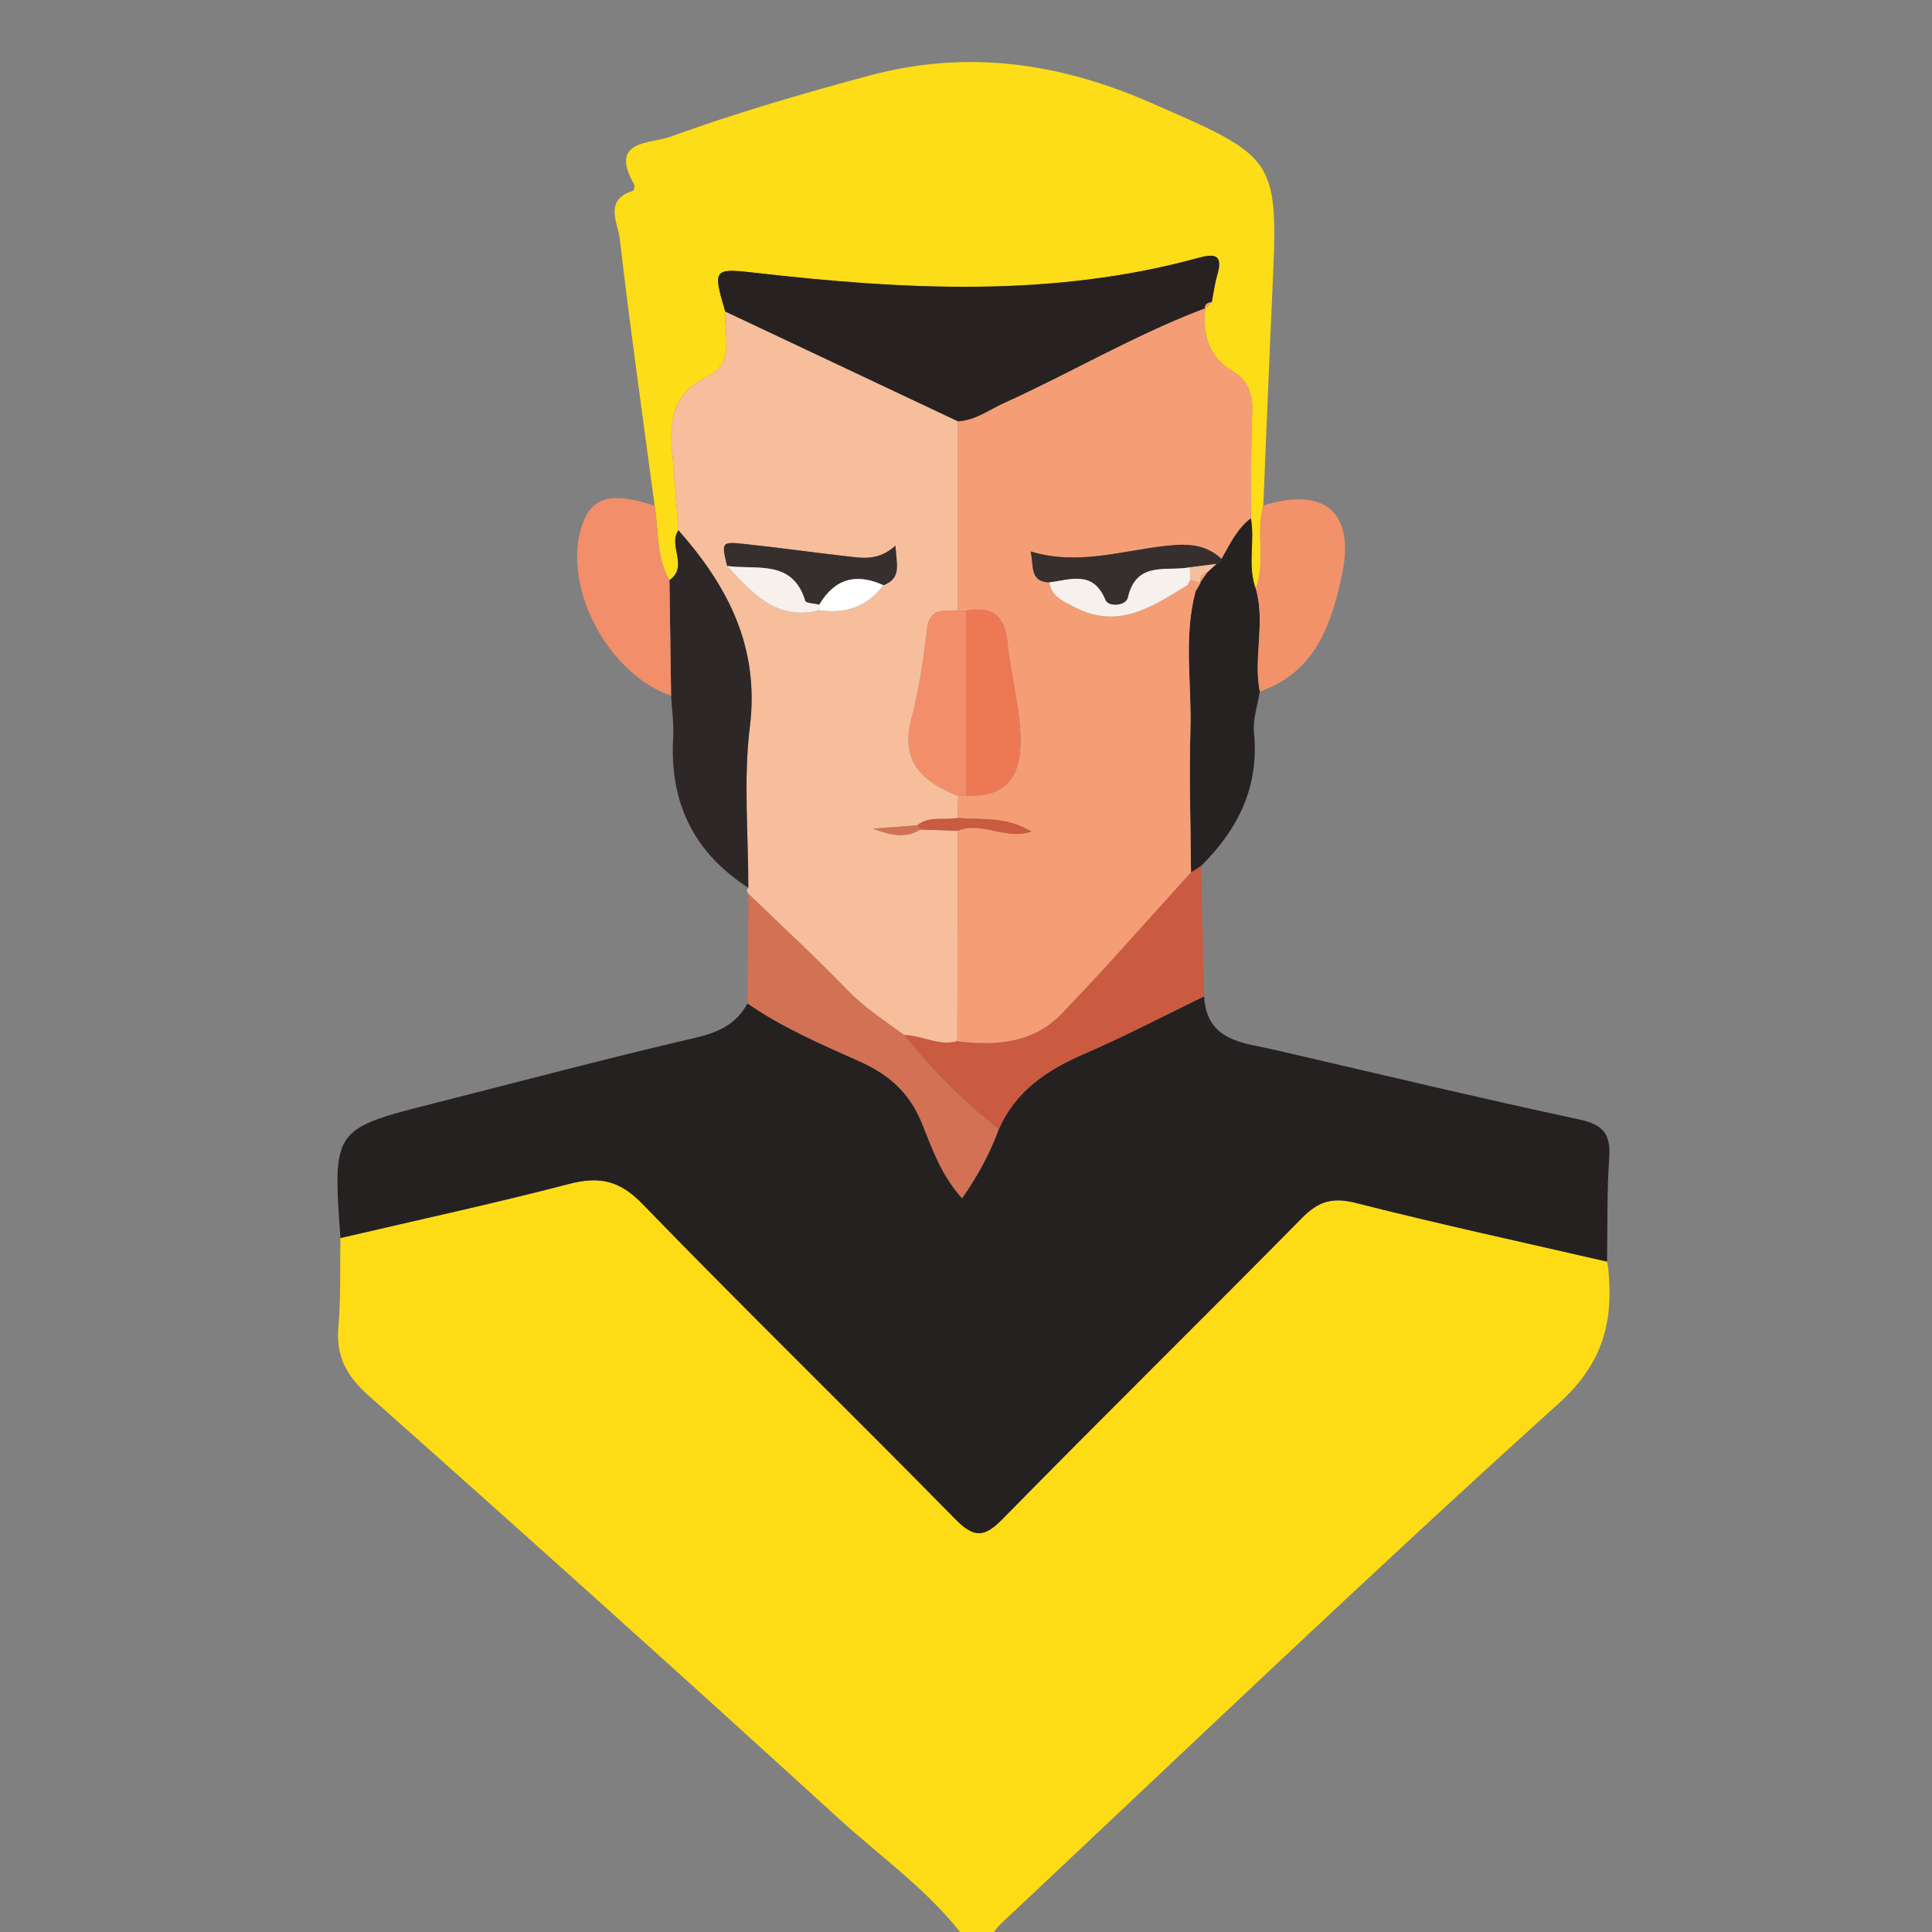 <?xml version="1.0" encoding="iso-8859-1"?>
<!-- Generator: Adobe Illustrator 23.0.3, SVG Export Plug-In . SVG Version: 6.00 Build 0)  -->
<svg version="1.1" id="Layer_1" xmlns="http://www.w3.org/2000/svg" xmlns:xlink="http://www.w3.org/1999/xlink" x="0px" y="0px"
	 viewBox="0 0 250 250" style="enable-background:new 0 0 250 250;" xml:space="preserve">
<rect x="0" y="0" width="250" height="250" fill="#808080" stroke="none"/>
<g>
	<g>
		<path style="fill:none;" d="M125,251c-41.333,0-82.667,0-124,0C1,167.667,1,84.333,1,1c82,0,164,0.027,246-0.096
			c3.424-0.005,4.101,0.672,4.096,4.096c-0.124,80.666-0.124,161.333,0,242c0.005,3.424-0.67,4.112-4.096,4.099
			C207.334,250.944,167.667,251,128,251c0.467-0.662,0.838-1.428,1.416-1.971c24.012-22.543,47.8-45.337,72.251-67.394
			c5.792-5.225,7.113-10.558,6.45-17.397c-0.032-0.33-0.108-0.656-0.163-0.984c0.072-4.493-0.032-8.997,0.278-13.473
			c0.214-3.094-0.83-4.27-3.918-4.933c-13.164-2.824-26.259-5.965-39.378-9.001c-4.071-0.942-8.788-1.055-9.126-6.924
			c-0.134-5.617-0.27-11.234-0.407-16.852c4.807-4.75,7.554-10.266,6.862-17.261c-0.172-1.736,0.478-3.554,0.75-5.334
			c7.159-2.447,9.27-8.693,10.625-15.04c1.749-8.187-2.252-11.504-10.17-9.01c0.384-9.121,0.74-18.244,1.157-27.364
			c0.811-17.714,0.766-17.579-15.811-24.808c-11.814-5.152-23.714-6.866-36.377-3.46c-8.661,2.33-17.247,4.84-25.668,7.887
			c-2.692,0.974-8.016,0.408-4.716,6.171c0.113,0.198-0.024,0.801-0.159,0.843c-3.801,1.163-1.934,4.174-1.699,6.203
			c1.339,11.539,2.979,23.043,4.515,34.557c-5.754-1.96-8.387-1.125-9.558,3.028c-2.229,7.905,3.675,18.79,11.683,21.542
			c0.101,1.819,0.38,3.649,0.272,5.455c-0.5,8.369,2.669,14.845,9.72,19.405c-0.239,0.265-0.233,0.525,0.019,0.781
			c-0.044,4.727-0.087,9.451-0.131,14.175c-1.452,2.689-3.739,3.75-6.728,4.443c-11.275,2.617-22.465,5.602-33.688,8.446
			c-13.248,3.357-13.249,3.356-12.253,17.471c-0.067,3.821,0.072,7.66-0.258,11.459c-0.332,3.824,1.02,6.371,3.925,8.949
			c20.389,18.101,40.668,36.329,60.809,54.705C114.12,240.42,120.431,244.808,125,251z"/>
		<path style="fill:#FDDC16;" d="M125,251c-4.569-6.192-10.88-10.58-16.475-15.685c-20.141-18.377-40.42-36.604-60.809-54.705
			c-2.905-2.579-4.256-5.126-3.925-8.949c0.329-3.798,0.191-7.637,0.258-11.459c9.858-2.304,19.76-4.441,29.554-6.992
			c3.925-1.022,6.542-0.505,9.535,2.583c13.314,13.737,27.032,27.082,40.432,40.737c2.464,2.511,3.765,2.472,6.205-0.015
			c12.813-13.066,25.871-25.891,38.715-38.926c2.129-2.16,3.959-2.69,6.962-1.926c10.78,2.74,21.659,5.092,32.5,7.591
			c0.055,0.328,0.131,0.654,0.163,0.984c0.663,6.839-0.658,12.172-6.45,17.397c-24.451,22.058-48.239,44.851-72.251,67.394
			c-0.579,0.543-0.949,1.309-1.416,1.971C127,251,126,251,125,251z"/>
		<path style="fill:#252121;" d="M207.953,163.254c-10.841-2.499-21.72-4.851-32.5-7.591c-3.003-0.764-4.833-0.234-6.962,1.926
			c-12.844,13.036-25.902,25.861-38.715,38.926c-2.439,2.488-3.741,2.526-6.205,0.015c-13.4-13.655-27.118-27-40.432-40.737
			c-2.994-3.089-5.61-3.606-9.535-2.583c-9.794,2.551-19.696,4.688-29.554,6.992c-0.996-14.115-0.996-14.113,12.253-17.471
			c11.223-2.844,22.412-5.829,33.688-8.446c2.989-0.694,5.277-1.755,6.731-4.444c4.518,3.117,9.542,5.285,14.51,7.503
			c3.819,1.705,6.489,4.054,8.1,8.077c1.306,3.264,2.532,6.746,5.162,9.63c2.051-2.939,3.605-5.827,4.747-8.94
			c2.189-4.942,6.237-7.661,11.045-9.736c5.266-2.272,10.357-4.951,15.524-7.452c0.34,5.87,5.057,5.982,9.128,6.924
			c13.118,3.036,26.214,6.177,39.378,9.001c3.088,0.663,4.132,1.838,3.918,4.933C207.922,154.257,208.026,158.762,207.953,163.254z"
			/>
		<path style="fill:#FDDC18;" d="M84.714,65.457c-1.538-11.516-3.177-23.02-4.516-34.559c-0.235-2.029-2.102-5.04,1.699-6.203
			c0.135-0.041,0.273-0.644,0.159-0.843c-3.3-5.763,2.024-5.197,4.716-6.171c8.422-3.047,17.007-5.558,25.668-7.887
			c12.663-3.406,24.563-1.691,36.377,3.46c16.577,7.229,16.622,7.094,15.811,24.808c-0.417,9.12-0.774,18.242-1.157,27.36
			c-0.97,3.55,0.309,7.301-0.95,10.829c-1.141-3.003-0.117-6.16-0.657-9.206c0.043-4.605-0.002-9.212,0.166-13.813
			c0.08-2.195-0.564-4.053-2.357-5.09c-3.329-1.925-4.06-4.804-3.715-8.269c0,0-0.04,0.104-0.04,0.104
			c0.295-0.297,0.589-0.594,0.884-0.89c0.224-1.139,0.37-2.301,0.689-3.412c0.655-2.279,0.22-3.033-2.343-2.329
			c-18.945,5.208-38.129,4.151-57.335,1.962c-5.494-0.626-5.614-0.551-3.974,4.996c-0.172,3.007,1.339,6.695-2.365,8.459
			c-4.5,2.143-4.875,5.771-4.479,9.953c0.312,3.296,0.531,6.6,0.791,9.901c-1.38,1.974,1.357,4.688-1.161,6.458
			C84.886,72.088,85.245,68.684,84.714,65.457z"/>
		<path style="fill:#F6BE9A;" d="M87.787,68.617c-0.26-3.301-0.479-6.605-0.791-9.901c-0.396-4.182-0.021-7.809,4.479-9.953
			c3.704-1.764,2.193-5.452,2.368-8.457c10.041,4.738,20.08,9.475,30.119,14.211c0,8.152,0,16.305,0,24.457
			c-1.734,0.125-3.667-0.419-3.997,2.416c-0.455,3.916-1.024,7.858-2.03,11.661c-1.489,5.63,1.578,8.139,6.061,9.95
			c-0.025,0.947-0.051,1.895-0.076,2.842c-1.738,0.349-3.66-0.32-5.227,0.955c-1.579,0.123-3.162,0.244-5.706,0.439
			c2.712,1.021,4.413,1.14,6.079,0.098c1.625,0.056,3.251,0.111,4.876,0.167c-0.021,9.075-0.042,18.15-0.063,27.225
			c-2.404,0.683-4.565-0.749-6.887-0.789c-2.515-1.843-5.121-3.516-7.331-5.808c-4.135-4.287-8.529-8.326-12.814-12.468
			c-0.251-0.254-0.258-0.513-0.017-0.78c0.014-6.946-0.651-13.975,0.197-20.816C98.305,83.761,94.216,75.879,87.787,68.617z
			 M106.009,78.964c3.384,0.501,6.203-0.448,8.305-3.236c2.388-0.918,1.689-2.651,1.558-5.115c-2.228,1.981-4.232,1.602-6.183,1.383
			c-4.459-0.501-8.902-1.135-13.364-1.608c-2.97-0.315-2.979-0.232-2.238,2.849C97.316,76.697,100.434,80.388,106.009,78.964z"/>
		<path style="fill:#CA5A40;" d="M116.994,133.939c2.321,0.039,4.483,1.471,6.887,0.79c4.958,0.625,9.811,0.257,13.451-3.517
			c5.752-5.963,11.205-12.215,16.784-18.345c0.429-0.265,0.858-0.531,1.287-0.796c0.136,5.617,0.272,11.235,0.407,16.852
			c-5.169,2.501-10.26,5.18-15.526,7.452c-4.808,2.074-8.856,4.793-11.045,9.735C124.662,142.551,120.614,138.46,116.994,133.939z"
			/>
		<path style="fill:#2D2827;" d="M87.787,68.617c6.429,7.262,10.518,15.144,9.242,25.451c-0.847,6.841-0.183,13.87-0.197,20.816
			c-7.052-4.558-10.22-11.035-9.721-19.404c0.108-1.807-0.171-3.636-0.272-5.455c-0.071-4.983-0.142-9.967-0.213-14.951
			C89.144,73.305,86.407,70.591,87.787,68.617z"/>
		<path style="fill:#D27154;" d="M116.994,133.939c3.62,4.521,7.668,8.611,12.244,12.171c-1.142,3.113-2.696,6.001-4.747,8.94
			c-2.63-2.884-3.856-6.366-5.162-9.63c-1.61-4.023-4.28-6.372-8.1-8.077c-4.967-2.218-9.992-4.386-14.51-7.503
			c0.041-4.724,0.085-9.448,0.129-14.174c4.286,4.14,8.679,8.178,12.814,12.465C111.874,130.423,114.479,132.096,116.994,133.939z"
			/>
		<path style="fill:#272222;" d="M155.403,112.071c-0.429,0.265-0.858,0.531-1.287,0.796c-0.042-6.162-0.26-12.33-0.075-18.485
			c0.179-5.954-0.916-11.964,0.667-17.865c0.21-0.361,0.421-0.721,0.633-1.082l-0.012-0.104c0.298-0.425,0.597-0.851,0.895-1.276
			c0.394-0.361,0.788-0.723,1.182-1.084c0.309-0.127,0.526-0.346,0.651-0.658c1.083-1.89,1.992-3.906,3.808-5.267
			c0.541,3.046-0.483,6.203,0.654,9.202c1.239,4.366-0.356,8.843,0.497,13.228c-0.272,1.78-0.922,3.598-0.75,5.334
			C162.957,101.805,160.211,107.321,155.403,112.071z"/>
		<path style="fill:#F28E69;" d="M86.626,75.075c0.071,4.984,0.142,9.967,0.213,14.951c-8.008-2.752-13.912-13.637-11.683-21.542
			c1.171-4.154,3.804-4.989,9.558-3.028C85.245,68.684,84.886,72.088,86.626,75.075z"/>
		<path style="fill:#F2926B;" d="M163.016,89.476c-0.853-4.385,0.742-8.862-0.497-13.228c1.262-3.525-0.017-7.276,0.953-10.825
			c7.918-2.491,11.918,0.826,10.17,9.014C172.286,80.783,170.175,87.029,163.016,89.476z"/>
		<path style="fill:#F59D75;" d="M161.865,67.046c-1.816,1.361-2.725,3.376-3.808,5.267c-2.042-1.87-4.239-1.994-7.038-1.698
			c-5.798,0.613-11.558,2.618-17.654,0.737c0.421,1.901-0.147,3.925,2.406,4.008c0.327,1.91,1.92,2.503,3.37,3.248
			c5.624,2.889,10.057-0.148,14.545-2.916c0.341,0.275,0.682,0.551,1.023,0.826c-1.584,5.9-0.489,11.91-0.668,17.865
			c-0.185,6.155,0.033,12.323,0.075,18.485c-5.579,6.13-11.032,12.382-16.784,18.345c-3.64,3.774-8.493,4.142-13.451,3.517
			c0.02-9.077,0.041-18.152,0.062-27.227c2.991-1.303,6.058,1.229,9.525,0.107c-3.301-2.007-6.487-1.503-9.548-1.765
			c0.025-0.947,0.051-1.895,0.076-2.842c0.352-0.017,0.703-0.034,1.055-0.051c4.812,0.23,6.975-2.165,6.999-6.877
			c0.022-4.335-1.247-8.486-1.659-12.73c-0.361-3.712-1.911-4.933-5.358-4.316c-0.357-0.018-0.713-0.036-1.07-0.054
			c0-8.152,0-16.305,0-24.457c2.248-0.123,4.004-1.483,5.951-2.365c8.744-3.961,17.034-8.884,26.046-12.278
			c-0.345,3.465,0.386,6.344,3.715,8.269c1.792,1.037,2.437,2.894,2.357,5.09C161.863,57.833,161.907,62.441,161.865,67.046z"/>
		<path style="fill:#272221;" d="M155.959,39.875c-9.011,3.394-17.302,8.317-26.046,12.278c-1.947,0.882-3.703,2.242-5.951,2.365
			c-10.039-4.737-20.078-9.473-30.119-14.212c-1.643-5.549-1.523-5.624,3.971-4.997c19.205,2.189,38.39,3.246,57.335-1.962
			c2.563-0.705,2.998,0.049,2.343,2.329c-0.319,1.112-0.465,2.273-0.688,3.411c-0.503,0.09-0.942,0.244-0.885,0.892L155.959,39.875z
			"/>
		<path style="fill:#F59D75;" d="M155.919,39.979c-0.057-0.648,0.383-0.802,0.885-0.892
			C156.508,39.385,156.214,39.682,155.919,39.979z"/>
		<path style="fill:#F28E69;" d="M123.963,78.975c0.357,0.018,0.713,0.036,1.07,0.054c0.006,7.974,0.013,15.948,0.019,23.922
			c-0.352,0.017-0.703,0.034-1.055,0.051c-4.483-1.811-7.55-4.32-6.061-9.95c1.006-3.803,1.575-7.745,2.03-11.661
			C120.295,78.556,122.229,79.099,123.963,78.975z"/>
		<path style="fill:#362F2E;" d="M94.087,73.237c-0.741-3.081-0.732-3.163,2.238-2.849c4.461,0.473,8.905,1.107,13.364,1.608
			c1.951,0.219,3.955,0.599,6.183-1.383c0.131,2.464,0.83,4.197-1.559,5.115c-3.509-1.607-6.305-0.866-8.3,2.518
			c-0.627-0.157-1.716-0.173-1.814-0.492C102.539,72.325,97.878,73.769,94.087,73.237z"/>
		<path style="fill:#F7F1ED;" d="M94.087,73.237c3.791,0.532,8.452-0.912,10.113,4.518c0.098,0.319,1.186,0.335,1.814,0.492
			c0.019,0.239,0.018,0.479-0.004,0.718C100.434,80.388,97.316,76.697,94.087,73.237z"/>
		<path style="fill:#FEFEFE;" d="M106.009,78.964c0.022-0.239,0.023-0.478,0.004-0.718c1.994-3.384,4.79-4.125,8.3-2.518
			C112.212,78.517,109.393,79.465,106.009,78.964z"/>
		<path style="fill:#CA5A40;" d="M123.921,105.844c3.061,0.261,6.247-0.243,9.548,1.765c-3.467,1.122-6.534-1.41-9.525-0.107
			c-1.625-0.055-3.25-0.111-4.876-0.166c-0.039-0.24-0.165-0.42-0.377-0.539C120.26,105.524,122.183,106.192,123.921,105.844z"/>
		<path style="fill:#D27154;" d="M119.068,107.336c-1.667,1.043-3.368,0.923-6.079-0.098c2.544-0.195,4.126-0.316,5.706-0.439
			C118.903,106.916,119.028,107.095,119.068,107.336z"/>
		<path style="fill:#362F2E;" d="M135.768,75.36c-2.55-0.084-1.982-2.108-2.403-4.008c6.095,1.881,11.856-0.125,17.654-0.737
			c2.8-0.296,4.996-0.172,7.038,1.698c-0.125,0.312-0.342,0.531-0.651,0.658c-1.149,0.146-2.297,0.293-3.446,0.439
			c-3.005,0.575-6.907-0.892-8.012,3.92c-0.251,1.091-2.516,1.262-2.912,0.301C141.433,73.738,138.509,75.034,135.768,75.36z"/>
		<path style="fill:#F6BE9A;" d="M153.96,73.41c1.149-0.146,2.297-0.293,3.446-0.439c-0.394,0.361-0.788,0.723-1.183,1.084
			c-0.649,0.18-0.975,0.586-0.895,1.276c0,0,0.012,0.104,0.011,0.103c-0.429-0.137-0.857-0.271-1.285-0.406
			C154.023,74.488,153.992,73.949,153.96,73.41z"/>
		<path style="fill:#F59D75;" d="M155.329,75.331c-0.08-0.69,0.246-1.096,0.895-1.276C155.925,74.48,155.627,74.905,155.329,75.331z
			"/>
		<path style="fill:#F59D75;" d="M154.055,75.027c0.428,0.135,0.856,0.27,1.285,0.406c-0.21,0.362-0.421,0.723-0.631,1.084
			c-0.339-0.275-0.68-0.55-1.02-0.824C153.778,75.454,153.899,75.231,154.055,75.027z"/>
		<path style="fill:#ED7853;" d="M125.052,102.951c-0.006-7.974-0.013-15.948-0.019-23.922c3.448-0.617,4.998,0.604,5.359,4.316
			c0.412,4.244,1.681,8.395,1.659,12.73C132.027,100.786,129.864,103.181,125.052,102.951z"/>
		<path style="fill:#F7F1ED;" d="M154.055,75.027c-0.155,0.204-0.277,0.426-0.366,0.666c-4.49,2.767-8.923,5.804-14.547,2.915
			c-1.45-0.745-3.043-1.338-3.37-3.248c2.738-0.325,5.662-1.622,7.265,2.271c0.396,0.961,2.661,0.79,2.912-0.301
			c1.105-4.812,5.007-3.345,8.012-3.92C153.992,73.949,154.023,74.488,154.055,75.027z"/>
	</g>
</g>
</svg>
